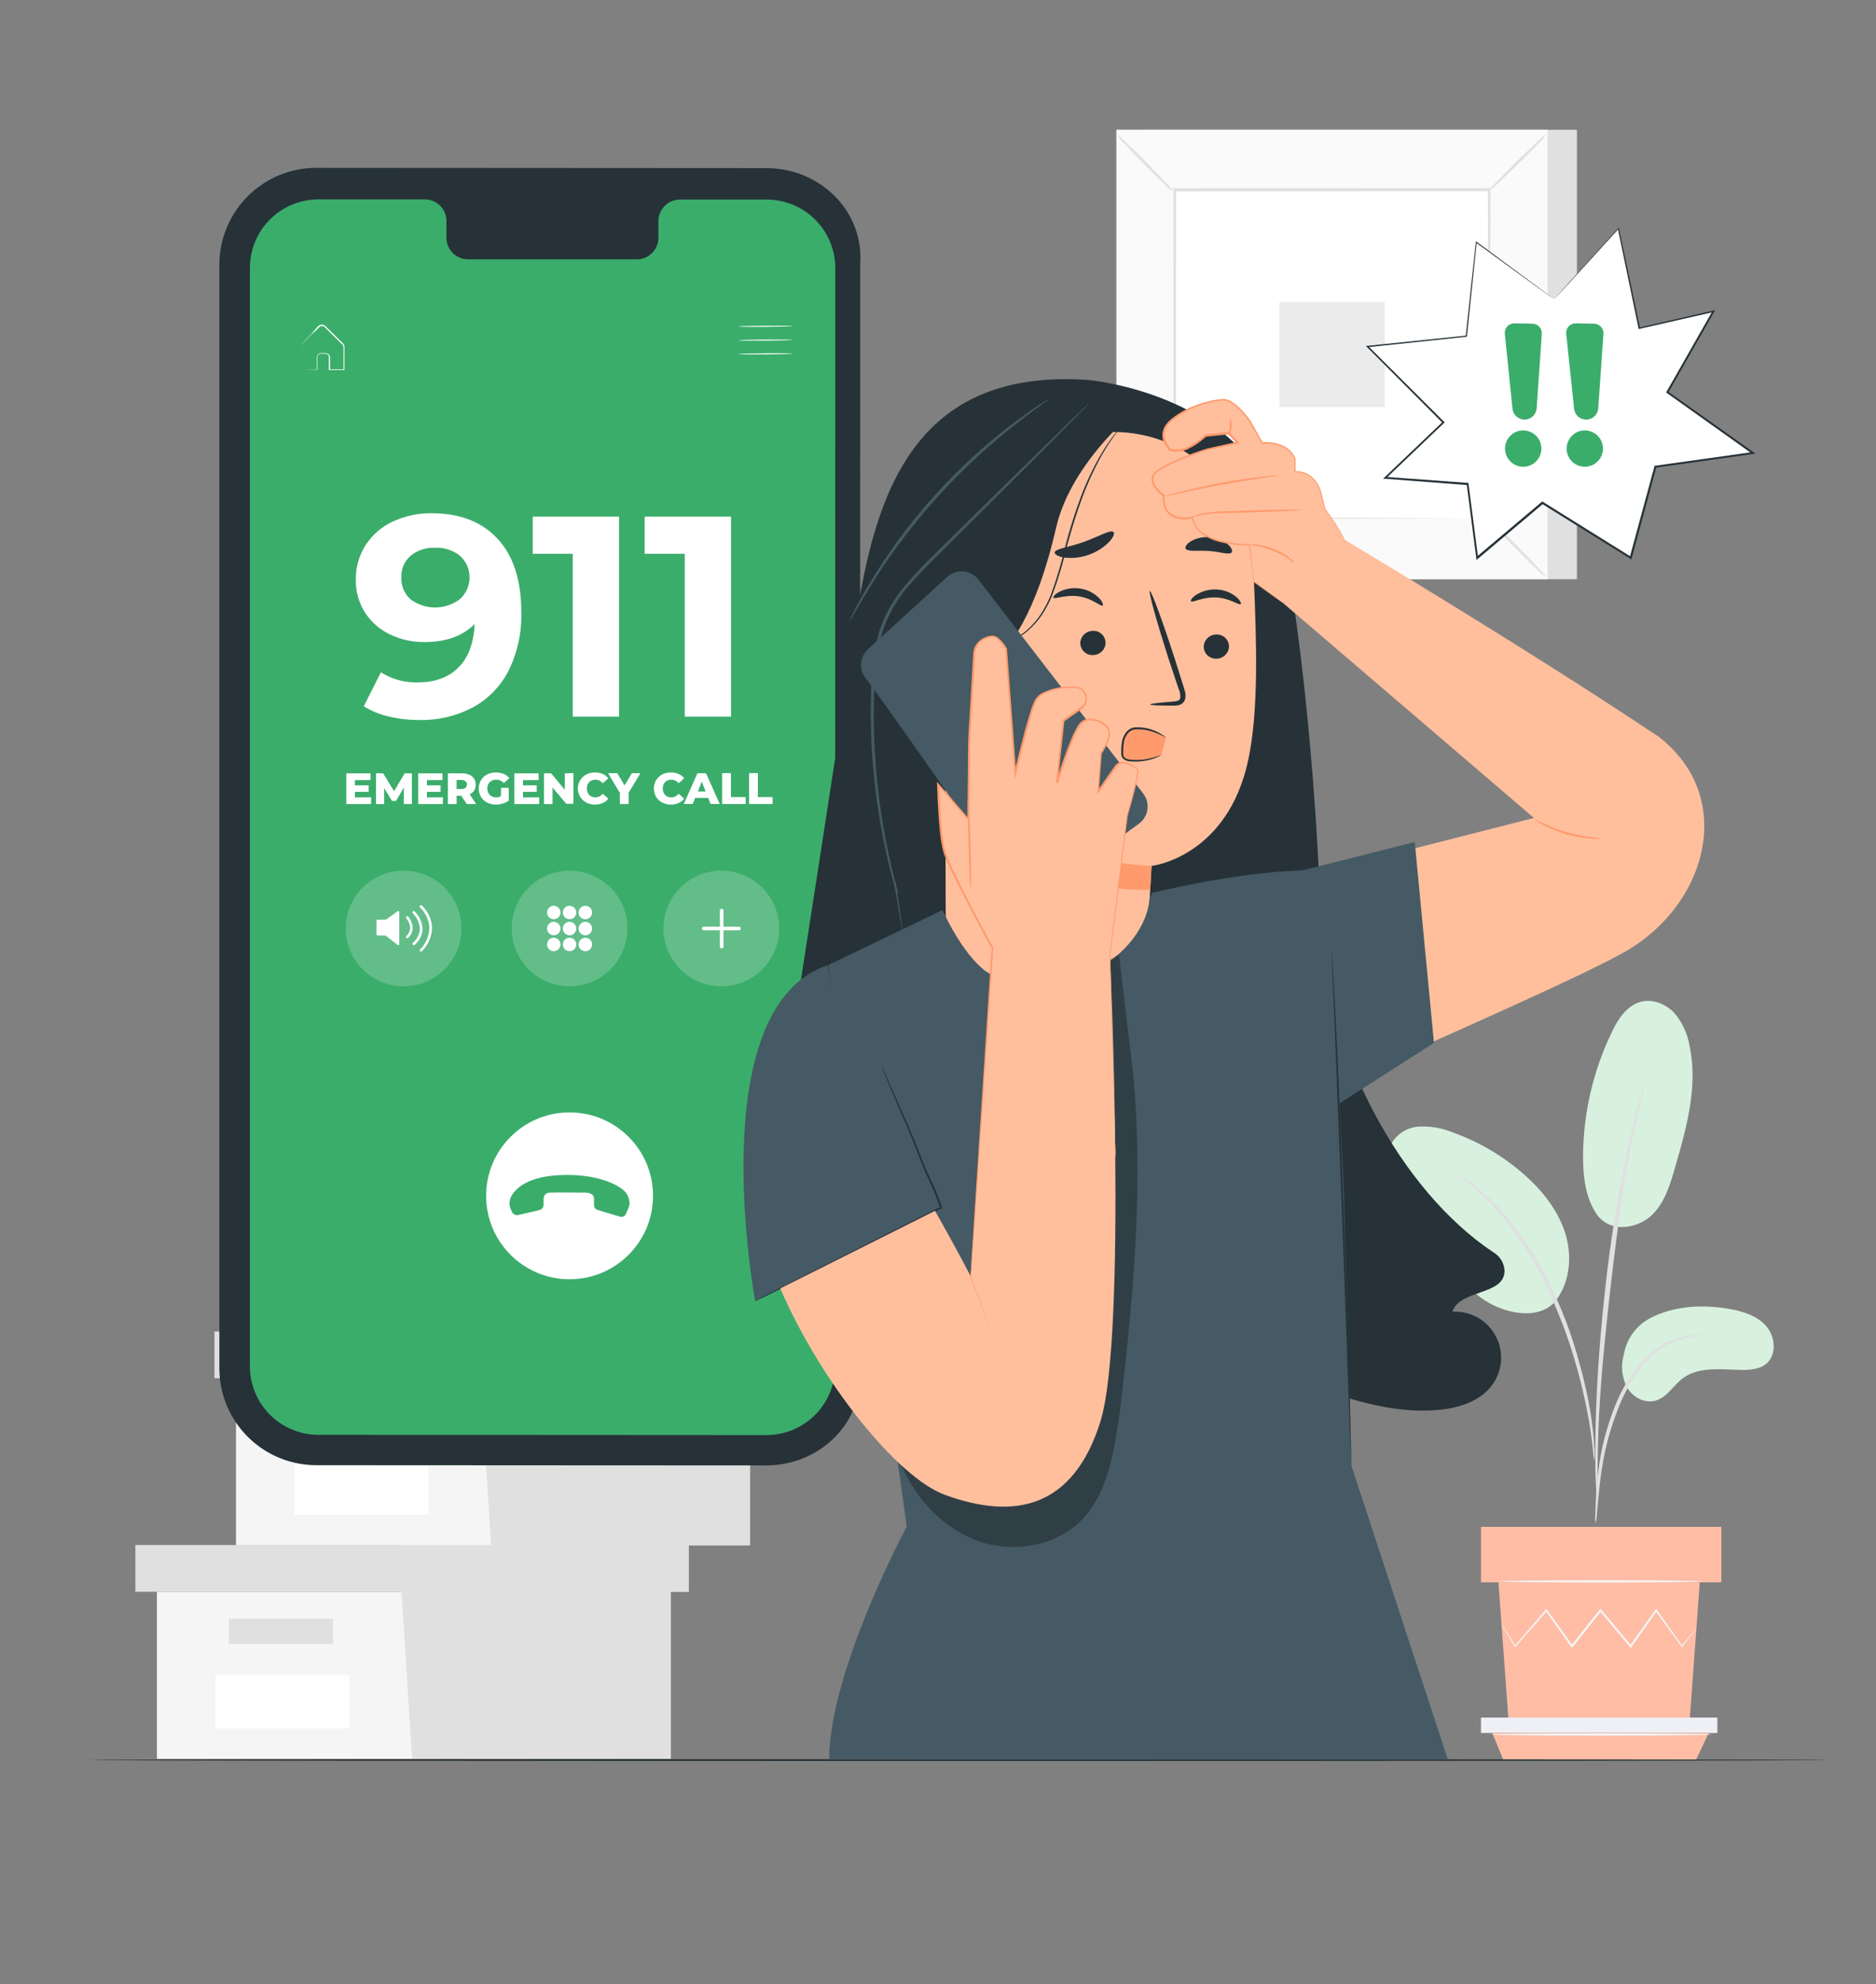 <svg width="297" height="314" viewBox="0 0 297 314" fill="none" xmlns="http://www.w3.org/2000/svg">
<rect x="0" y="0" width="297" height="314" fill="#808080" stroke="none"/>
<path d="M249.651 20.543H181.384V91.661H249.651V20.543Z" fill="#E0E0E0"/>
<path d="M245.028 20.543H176.761V91.661H245.028V20.543Z" fill="#FAFAFA"/>
<path d="M245.046 91.68H176.736V20.52H245.046V91.68ZM176.773 91.637H245.003V20.562H176.773V91.637Z" fill="#E0E0E0"/>
<path d="M235.849 30.105H185.934V82.101H235.849V30.105Z" fill="white"/>
<path d="M185.933 82.447C185.586 82.971 185.178 83.451 184.718 83.88C183.923 84.718 182.805 85.853 181.547 87.091C180.29 88.33 179.118 89.428 178.285 90.212C177.855 90.672 177.372 91.079 176.846 91.426C177.191 90.903 177.599 90.424 178.061 89.999C178.856 89.155 179.98 88.02 181.238 86.776C182.495 85.531 183.668 84.432 184.506 83.655C184.931 83.197 185.411 82.791 185.933 82.447Z" fill="#E0E0E0"/>
<path d="M235.849 82.324C236.374 82.67 236.855 83.078 237.282 83.538C238.121 84.334 239.263 85.451 240.496 86.707C241.729 87.964 242.834 89.135 243.618 89.967C244.078 90.397 244.486 90.88 244.833 91.406C244.309 91.061 243.83 90.653 243.406 90.192C242.567 89.397 241.425 88.273 240.18 87.017C238.935 85.76 237.835 84.589 237.057 83.751C236.599 83.326 236.193 82.847 235.849 82.324Z" fill="#E0E0E0"/>
<path d="M235.697 30.244C236.046 29.722 236.454 29.241 236.912 28.811C237.708 27.968 238.832 26.832 240.083 25.594C241.335 24.356 242.513 23.257 243.345 22.48C243.777 22.019 244.262 21.611 244.791 21.266C244.442 21.784 244.034 22.261 243.576 22.686C242.78 23.53 241.657 24.671 240.399 25.91C239.142 27.148 237.969 28.253 237.131 29.036C236.704 29.495 236.222 29.901 235.697 30.244Z" fill="#E0E0E0"/>
<path d="M185.8 30.373C185.277 30.024 184.796 29.617 184.366 29.159C183.528 28.364 182.386 27.241 181.153 25.99C179.92 24.739 178.808 23.562 178.03 22.73C177.569 22.299 177.161 21.814 176.815 21.285C177.336 21.634 177.815 22.042 178.243 22.499C179.081 23.294 180.223 24.418 181.463 25.674C182.702 26.931 183.807 28.102 184.591 28.94C185.05 29.367 185.456 29.848 185.8 30.373Z" fill="#E0E0E0"/>
<path d="M235.697 82.101C235.697 82.101 235.697 82.01 235.697 81.846C235.697 81.682 235.697 81.433 235.697 81.123C235.697 80.468 235.697 79.533 235.697 78.312C235.697 75.884 235.666 72.242 235.648 67.719C235.648 58.613 235.587 45.64 235.551 30.081L235.739 30.269L185.97 30.3L186.194 30.081C186.194 49.161 186.194 67.021 186.164 82.076L185.97 81.888L222.011 81.985L232.137 82.034H234.816H235.508H235.745H235.527H234.858H232.216L222.132 82.082L185.97 82.18H185.781V81.991C185.781 66.936 185.781 49.076 185.781 29.996V29.771H186.006H235.776H235.97V30.117C235.928 45.701 235.897 58.716 235.873 67.853C235.873 72.382 235.836 75.951 235.824 78.404C235.824 79.618 235.824 80.534 235.824 81.178C235.824 81.475 235.824 81.706 235.824 81.882C235.792 81.96 235.749 82.034 235.697 82.101Z" fill="#E0E0E0"/>
<path d="M219.222 47.777H202.565V64.423H219.222V47.777Z" fill="#EBEBEB"/>
<path d="M261.277 208.594C264.995 206.676 269.381 206.427 273.512 207.107C275.729 207.471 278.043 208.139 279.556 209.802C281.068 211.466 281.348 214.404 279.617 215.836C278.584 216.686 277.144 216.814 275.808 216.802C272.57 216.759 268.98 216.195 266.398 218.137C264.922 219.248 263.968 221.094 262.182 221.64C260.396 222.186 258.538 221.154 257.596 219.6C256.753 217.982 256.568 216.101 257.08 214.349C257.288 213.132 257.776 211.979 258.504 210.98C259.232 209.982 260.181 209.166 261.277 208.594Z" fill="#D7F1DE"/>
<path d="M252.748 192.125C255.026 195.373 259.43 194.299 261.496 192.32C263.561 190.341 264.418 187.463 265.201 184.719C267.024 178.46 268.846 171.892 267.485 165.518C267.167 163.588 266.327 161.783 265.055 160.297C263.713 158.882 261.654 158.039 259.771 158.536C257.541 159.144 256.126 161.311 255.154 163.393C252.201 169.523 250.653 176.234 250.622 183.038C250.622 186.2 250.987 189.521 252.772 192.144" fill="#D7F1DE"/>
<path d="M246.024 206.197C248.496 203.265 248.964 198.991 247.846 195.318C246.729 191.645 244.262 188.525 241.401 185.975C238.032 182.981 234.112 180.669 229.859 179.17C228.212 178.504 226.44 178.204 224.666 178.29C223.78 178.343 222.921 178.611 222.162 179.07C221.403 179.529 220.768 180.165 220.31 180.925C219.095 183.238 220.261 186.048 221.525 188.337C223.75 192.372 226.285 196.228 229.106 199.871C231.384 202.797 233.966 205.687 237.447 207.01C240.927 208.334 244.505 208.176 246.346 205.796" fill="#D7F1DE"/>
<path d="M252.597 241.122C252.716 240.638 252.785 240.144 252.803 239.647C252.906 238.572 253.034 237.218 253.192 235.622C253.394 233.637 253.696 231.663 254.097 229.709C254.63 227.333 255.349 225.003 256.247 222.74C257.13 220.477 258.331 218.351 259.813 216.426C261.017 214.861 262.555 213.584 264.315 212.687C265.509 212.094 266.791 211.696 268.111 211.509C268.608 211.49 269.101 211.417 269.581 211.29C269.083 211.239 268.58 211.239 268.081 211.29C266.712 211.392 265.372 211.74 264.126 212.316C262.274 213.194 260.649 214.486 259.376 216.092C257.834 218.043 256.589 220.212 255.683 222.527C254.768 224.825 254.055 227.197 253.55 229.618C253.169 231.594 252.905 233.59 252.761 235.597C252.633 237.309 252.584 238.693 252.566 239.653C252.522 240.142 252.532 240.635 252.597 241.122Z" fill="#E0E0E0"/>
<path d="M252.87 238.026C252.914 237.8 252.929 237.57 252.913 237.34C252.913 236.824 252.913 236.174 252.913 235.379C252.913 233.679 252.913 231.221 252.998 228.185C253.149 222.115 253.672 215.571 254.686 206.331C255.64 197.668 256.928 187.579 258.283 181.022C258.574 179.535 258.89 178.187 259.139 177.016C259.388 175.844 259.631 174.824 259.844 173.98L260.305 172.08C260.374 171.86 260.413 171.631 260.421 171.4C260.321 171.606 260.241 171.822 260.184 172.044C260.038 172.538 259.85 173.163 259.619 173.92C259.364 174.733 259.109 175.741 258.811 176.919C258.513 178.096 258.204 179.426 257.863 180.913C256.183 188.669 254.919 196.509 254.079 204.401C253.064 213.634 252.609 222.042 252.572 228.137C252.536 231.172 252.572 233.643 252.676 235.343C252.724 236.138 252.767 236.788 252.797 237.304C252.793 237.546 252.817 237.789 252.87 238.026Z" fill="#E0E0E0"/>
<path d="M252.426 231.214C252.481 230.533 252.481 229.849 252.426 229.168C252.348 227.851 252.171 225.951 251.819 223.626C251.364 220.902 250.755 218.207 249.997 215.552C249.121 212.285 247.996 209.091 246.631 205.997C243.831 199.319 240.022 193.916 236.711 190.553C235.979 189.784 235.2 189.06 234.379 188.386C234.02 188.082 233.698 187.779 233.376 187.542L232.471 186.935C231.927 186.526 231.352 186.158 230.752 185.836C230.649 185.969 233.182 187.463 236.395 190.869C240.456 195.408 243.712 200.606 246.024 206.239C247.365 209.316 248.501 212.477 249.426 215.704C250.312 218.672 250.896 221.398 251.345 223.699C251.795 225.999 252.007 227.887 252.159 229.162C252.195 229.852 252.284 230.538 252.426 231.214Z" fill="#E0E0E0"/>
<path d="M237.228 250.416L238.849 272.683H267.473L269.101 250.416H237.228Z" fill="#FFBDA6"/>
<path d="M272.516 241.637H234.464V250.415H272.516V241.637Z" fill="#FFBDA6"/>
<path d="M234.464 271.826V274.261H236.25H271.89V271.826H234.464Z" fill="#EFF0F5"/>
<path d="M238.006 278.542L236.25 274.262H270.523L268.482 278.542H238.006Z" fill="#FFBDA6"/>
<path d="M268.567 257.694C268.567 257.694 268.531 257.767 268.439 257.895L268.008 258.465L266.344 260.596L266.265 260.693L266.198 260.59L262.098 254.932H262.334L258.301 260.639L258.173 260.803L258.034 260.633L253.253 254.95H253.526L253.265 255.278L249.013 260.639L248.867 260.815L248.739 260.633L244.7 254.926H244.937L239.949 260.602L239.858 260.699L239.791 260.59L238.236 257.974C238.072 257.694 237.945 257.464 237.835 257.282C237.786 257.203 237.745 257.12 237.714 257.033C237.714 257.033 237.781 257.105 237.884 257.251L238.327 257.925L239.955 260.487H239.804C241.073 258.993 242.738 257.051 244.694 254.762L244.815 254.617L244.924 254.768L249.001 260.45H248.721L252.973 255.084C253.065 254.969 253.156 254.859 253.235 254.75L253.374 254.58L253.514 254.75L258.283 260.45H258.015C259.485 258.399 260.858 256.492 262.085 254.774L262.207 254.604L262.322 254.774C263.938 257.075 265.305 259.024 266.332 260.499H266.186L267.923 258.423L268.385 257.883C268.5 257.767 268.561 257.688 268.567 257.694Z" fill="#F5F5F5"/>
<path d="M269.503 250.27C269.503 250.367 262.328 250.446 253.484 250.446C244.639 250.446 237.465 250.367 237.465 250.27C237.465 250.173 244.633 250.088 253.484 250.088C262.335 250.088 269.503 250.167 269.503 250.27Z" fill="#F5F5F5"/>
<path d="M270.93 274.498C270.93 274.602 263.13 274.68 253.52 274.68C243.91 274.68 236.11 274.602 236.11 274.498C236.11 274.395 243.904 274.322 253.52 274.322C263.137 274.322 270.93 274.401 270.93 274.498Z" fill="#F5F5F5"/>
<path d="M24.846 251.908V278.346H63.535H106.21V251.908H24.846Z" fill="#F5F5F5"/>
<path d="M21.432 244.521V251.909H109.053V244.521H63.535H21.432Z" fill="#E0E0E0"/>
<path d="M65.242 278.347H106.21V251.909H109.053V244.521H63.535V251.23L65.242 278.347Z" fill="#E0E0E0"/>
<path d="M52.722 256.176H36.224V260.158H52.722V256.176Z" fill="#E0E0E0"/>
<path d="M55.292 265.131H34.103V273.533H55.292V265.131Z" fill="white"/>
<path d="M37.365 218.113V244.551H76.049H118.723V218.113H37.365Z" fill="#F5F5F5"/>
<path d="M33.951 210.719V218.113H121.572V210.719H76.049H33.951Z" fill="#E0E0E0"/>
<path d="M77.756 244.551H118.723V218.113H121.572V210.719H76.049V217.427L77.756 244.551Z" fill="#E0E0E0"/>
<path d="M65.242 222.375H48.743V226.357H65.242V222.375Z" fill="#E0E0E0"/>
<path d="M67.806 231.336H46.617V239.738H67.806V231.336Z" fill="white"/>
<path d="M289.682 278.542C289.682 278.633 227.976 278.7 151.873 278.7C75.769 278.7 14.051 278.633 14.051 278.542C14.051 278.451 75.745 278.408 151.867 278.408C227.988 278.408 289.682 278.457 289.682 278.542Z" fill="#263238"/>
<path d="M121.28 231.918L50.207 231.881C46.136 231.915 42.219 230.332 39.317 227.481C36.414 224.629 34.764 220.742 34.728 216.674V41.736C34.772 37.67 36.428 33.788 39.334 30.943C42.24 28.097 46.157 26.52 50.225 26.559L121.299 26.602C129.852 26.602 136.777 33.413 136.188 41.779L136.151 216.717C136.771 225.119 129.833 231.924 121.28 231.918Z" fill="#263238"/>
<path d="M121.365 31.585H107.581C106.674 31.606 105.811 31.986 105.184 32.641C104.556 33.297 104.215 34.175 104.234 35.082V37.577C104.246 38.479 103.901 39.349 103.274 39.998C102.647 40.647 101.789 41.022 100.887 41.043H74.019C73.57 41.033 73.127 40.934 72.716 40.753C72.305 40.572 71.934 40.311 71.624 39.987C71.313 39.662 71.07 39.279 70.908 38.861C70.746 38.442 70.667 37.995 70.678 37.546V35.051C70.697 34.144 70.356 33.267 69.728 32.611C69.101 31.955 68.238 31.575 67.331 31.555H50.419C47.542 31.553 44.783 32.693 42.748 34.724C40.712 36.755 39.567 39.51 39.563 42.385V216.23C39.563 217.653 39.842 219.063 40.387 220.378C40.931 221.693 41.729 222.888 42.735 223.895C43.741 224.901 44.936 225.7 46.252 226.245C47.567 226.791 48.977 227.072 50.401 227.073L121.353 227.115C124.229 227.115 126.988 225.974 129.022 223.942C131.057 221.91 132.2 219.154 132.202 216.279L132.238 42.427C132.238 41.001 131.957 39.59 131.41 38.273C130.864 36.956 130.062 35.759 129.052 34.752C128.042 33.745 126.843 32.947 125.524 32.403C124.205 31.86 122.792 31.582 121.365 31.585Z" fill="#3BAD6B"/>
<path d="M125.423 51.602C125.423 51.65 123.51 51.705 121.171 51.723C118.832 51.741 116.919 51.723 116.919 51.669C116.919 51.614 118.832 51.565 121.171 51.547C123.51 51.529 125.423 51.553 125.423 51.602Z" fill="white"/>
<path d="M125.441 53.793C125.441 53.841 123.528 53.896 121.189 53.914C118.85 53.932 116.937 53.914 116.937 53.86C116.937 53.805 118.85 53.756 121.189 53.738C123.528 53.72 125.441 53.732 125.441 53.793Z" fill="white"/>
<path d="M125.46 55.972C125.46 56.02 123.546 56.075 121.207 56.093C118.869 56.111 116.955 56.093 116.955 56.038C116.955 55.984 118.869 55.935 121.207 55.917C123.546 55.899 125.46 55.917 125.46 55.972Z" fill="white"/>
<path d="M47.723 58.534H47.905H48.397L50.219 58.485L50.171 58.54C50.171 58.133 50.171 57.69 50.171 57.217C50.171 56.974 50.171 56.737 50.171 56.458C50.199 56.312 50.273 56.178 50.383 56.077C50.492 55.975 50.63 55.911 50.778 55.893C51.07 55.893 51.331 55.893 51.647 55.893C51.815 55.919 51.969 56.004 52.081 56.133C52.192 56.263 52.254 56.427 52.254 56.597C52.254 57.217 52.254 57.86 52.254 58.528L52.169 58.443H54.472L54.387 58.534C54.387 57.605 54.387 56.652 54.387 55.669C54.387 55.426 54.387 55.183 54.387 54.94C54.374 54.831 54.339 54.725 54.282 54.631C54.226 54.537 54.149 54.456 54.059 54.394L53.056 53.404L52.084 52.445L51.61 51.984C51.489 51.822 51.325 51.698 51.137 51.626C51.047 51.601 50.952 51.597 50.86 51.615C50.769 51.633 50.682 51.672 50.608 51.729C50.468 51.844 50.323 52.014 50.183 52.148L49.326 52.925C48.804 53.465 48.263 53.957 47.868 54.424C47.754 54.694 47.714 54.99 47.753 55.28V56.093C47.753 56.591 47.753 57.028 47.753 57.399C47.753 57.769 47.753 58.006 47.753 58.236C47.761 58.336 47.761 58.435 47.753 58.534C47.753 58.534 47.753 58.443 47.753 58.261C47.753 58.079 47.753 57.763 47.753 57.435C47.753 57.107 47.753 56.622 47.753 56.118C47.753 55.863 47.753 55.584 47.753 55.292C47.753 55.147 47.753 54.995 47.753 54.843C47.753 54.675 47.797 54.509 47.881 54.363C48.306 53.841 48.816 53.38 49.339 52.822L50.037 51.972C50.177 51.818 50.325 51.672 50.481 51.535C50.574 51.463 50.683 51.413 50.799 51.39C50.915 51.367 51.035 51.371 51.149 51.401C51.366 51.479 51.557 51.615 51.702 51.795L52.175 52.257L53.147 53.21L54.156 54.2C54.25 54.284 54.335 54.378 54.411 54.479C54.49 54.593 54.532 54.728 54.532 54.867C54.532 55.11 54.532 55.353 54.532 55.602C54.532 56.579 54.532 57.538 54.532 58.467V58.552H54.441H52.145H52.06V58.467C52.06 57.799 52.06 57.156 52.06 56.543C52.064 56.408 52.019 56.277 51.933 56.174C51.846 56.071 51.725 56.004 51.592 55.984C51.331 55.984 51.015 55.984 50.76 55.984C50.64 55.997 50.527 56.047 50.438 56.128C50.349 56.209 50.287 56.316 50.262 56.434C50.262 56.664 50.262 56.931 50.262 57.168V58.54H50.207H48.385H47.899L47.723 58.534Z" fill="white"/>
<path d="M90.172 202.456C97.469 202.456 103.385 196.545 103.385 189.253C103.385 181.96 97.469 176.049 90.172 176.049C82.875 176.049 76.96 181.96 76.96 189.253C76.96 196.545 82.875 202.456 90.172 202.456Z" fill="white"/>
<path d="M82.069 192.289L85.367 191.512C85.565 191.467 85.741 191.355 85.867 191.196C85.993 191.037 86.061 190.84 86.059 190.638V189.958C86.059 189.958 85.92 188.804 87.013 188.744C87.791 188.689 92.754 188.744 92.754 188.744C92.754 188.744 94.06 188.744 94.042 189.745V190.735C94.042 190.901 94.095 191.062 94.194 191.195C94.292 191.328 94.43 191.426 94.588 191.476L98.166 192.556C98.35 192.611 98.547 192.597 98.719 192.515C98.892 192.433 99.029 192.29 99.102 192.113L99.557 191.008C99.644 190.807 99.684 190.589 99.673 190.371C99.638 189.772 99.427 189.198 99.065 188.72C98.355 187.809 95.007 185.684 88.629 185.97C82.554 186.261 81.23 188.823 80.884 189.436C80.653 189.975 80.612 190.577 80.769 191.142L81.036 191.749C81.116 191.947 81.263 192.11 81.453 192.209C81.642 192.308 81.86 192.336 82.069 192.289Z" fill="#3BAD6B"/>
<g opacity="0.2">
<path d="M90.172 156.09C95.228 156.09 99.327 151.994 99.327 146.941C99.327 141.889 95.228 137.793 90.172 137.793C85.116 137.793 81.018 141.889 81.018 146.941C81.018 151.994 85.116 156.09 90.172 156.09Z" fill="white"/>
</g>
<path d="M87.669 148.015C88.257 148.015 88.733 147.54 88.733 146.953C88.733 146.366 88.257 145.891 87.669 145.891C87.082 145.891 86.606 146.366 86.606 146.953C86.606 147.54 87.082 148.015 87.669 148.015Z" fill="white"/>
<path d="M91.234 146.953C91.234 147.163 91.172 147.369 91.055 147.543C90.939 147.718 90.772 147.854 90.578 147.934C90.384 148.015 90.17 148.036 89.964 147.995C89.758 147.954 89.568 147.853 89.42 147.704C89.271 147.556 89.17 147.366 89.129 147.16C89.088 146.954 89.109 146.741 89.189 146.546C89.27 146.352 89.406 146.186 89.581 146.07C89.756 145.953 89.961 145.891 90.171 145.891C90.453 145.891 90.724 146.003 90.923 146.202C91.123 146.401 91.234 146.671 91.234 146.953Z" fill="white"/>
<path d="M93.738 146.953C93.739 147.165 93.677 147.372 93.56 147.549C93.443 147.725 93.276 147.863 93.081 147.945C92.885 148.027 92.67 148.048 92.462 148.007C92.254 147.966 92.063 147.864 91.913 147.715C91.763 147.565 91.661 147.374 91.62 147.166C91.579 146.958 91.6 146.743 91.682 146.547C91.764 146.352 91.902 146.185 92.079 146.068C92.255 145.951 92.463 145.889 92.675 145.891C92.957 145.891 93.227 146.003 93.427 146.202C93.626 146.401 93.738 146.671 93.738 146.953Z" fill="white"/>
<path d="M88.733 144.416C88.731 144.626 88.668 144.831 88.55 145.005C88.433 145.179 88.266 145.314 88.072 145.393C87.878 145.473 87.664 145.493 87.458 145.451C87.253 145.41 87.064 145.308 86.916 145.159C86.768 145.01 86.667 144.821 86.626 144.615C86.586 144.409 86.607 144.196 86.688 144.002C86.769 143.808 86.905 143.643 87.079 143.526C87.254 143.41 87.46 143.348 87.669 143.348C87.81 143.348 87.948 143.375 88.078 143.429C88.207 143.483 88.325 143.562 88.423 143.661C88.522 143.76 88.6 143.878 88.653 144.008C88.706 144.137 88.733 144.276 88.733 144.416Z" fill="white"/>
<path d="M91.236 144.416C91.234 144.626 91.171 144.831 91.053 145.005C90.936 145.179 90.769 145.314 90.575 145.393C90.381 145.473 90.167 145.493 89.961 145.451C89.755 145.41 89.567 145.308 89.419 145.159C89.27 145.01 89.17 144.821 89.129 144.615C89.089 144.409 89.11 144.196 89.191 144.002C89.272 143.808 89.408 143.643 89.582 143.526C89.757 143.41 89.962 143.348 90.172 143.348C90.312 143.348 90.451 143.375 90.581 143.429C90.71 143.483 90.828 143.562 90.926 143.661C91.025 143.76 91.103 143.878 91.156 144.008C91.209 144.137 91.236 144.276 91.236 144.416Z" fill="white"/>
<path d="M93.738 144.416C93.738 144.628 93.675 144.834 93.557 145.01C93.439 145.186 93.272 145.323 93.076 145.404C92.881 145.484 92.665 145.505 92.458 145.464C92.25 145.422 92.06 145.319 91.911 145.169C91.761 145.019 91.66 144.828 91.619 144.621C91.579 144.413 91.601 144.198 91.683 144.003C91.765 143.808 91.903 143.641 92.079 143.525C92.256 143.408 92.463 143.346 92.675 143.348C92.815 143.348 92.954 143.375 93.083 143.429C93.212 143.483 93.33 143.562 93.429 143.661C93.528 143.76 93.606 143.878 93.659 144.008C93.712 144.137 93.739 144.276 93.738 144.416Z" fill="white"/>
<path d="M88.733 149.467C88.733 149.677 88.67 149.882 88.553 150.057C88.437 150.232 88.271 150.368 88.076 150.448C87.882 150.529 87.668 150.55 87.462 150.509C87.256 150.468 87.067 150.366 86.918 150.218C86.769 150.069 86.668 149.88 86.627 149.674C86.586 149.468 86.607 149.254 86.687 149.06C86.768 148.866 86.904 148.7 87.079 148.583C87.254 148.467 87.459 148.404 87.669 148.404C87.951 148.404 88.222 148.516 88.421 148.715C88.621 148.915 88.733 149.185 88.733 149.467Z" fill="white"/>
<path d="M91.234 149.467C91.234 149.677 91.172 149.882 91.055 150.057C90.939 150.232 90.772 150.368 90.578 150.448C90.384 150.529 90.17 150.55 89.964 150.509C89.758 150.468 89.568 150.366 89.42 150.218C89.271 150.069 89.17 149.88 89.129 149.674C89.088 149.468 89.109 149.254 89.189 149.06C89.27 148.866 89.406 148.7 89.581 148.583C89.756 148.467 89.961 148.404 90.171 148.404C90.453 148.404 90.724 148.516 90.923 148.715C91.123 148.915 91.234 149.185 91.234 149.467Z" fill="white"/>
<path d="M93.738 149.467C93.739 149.679 93.677 149.886 93.56 150.063C93.443 150.239 93.276 150.377 93.081 150.459C92.885 150.54 92.67 150.562 92.462 150.521C92.254 150.48 92.063 150.378 91.913 150.228C91.763 150.078 91.661 149.888 91.62 149.68C91.579 149.472 91.6 149.257 91.682 149.061C91.764 148.866 91.902 148.699 92.079 148.582C92.255 148.465 92.463 148.403 92.675 148.404C92.957 148.404 93.227 148.516 93.427 148.715C93.626 148.915 93.738 149.185 93.738 149.467Z" fill="white"/>
<g opacity="0.2">
<path d="M63.893 156.09C68.949 156.09 73.047 151.994 73.047 146.941C73.047 141.889 68.949 137.793 63.893 137.793C58.837 137.793 54.738 141.889 54.738 146.941C54.738 151.994 58.837 156.09 63.893 156.09Z" fill="white"/>
</g>
<path d="M59.598 145.745V147.888C59.598 147.932 59.616 147.974 59.647 148.004C59.677 148.035 59.719 148.052 59.763 148.052H60.977C61.015 148.052 61.051 148.065 61.081 148.089L62.946 149.546C62.97 149.566 63 149.578 63.031 149.581C63.062 149.585 63.094 149.579 63.122 149.565C63.151 149.551 63.174 149.529 63.19 149.502C63.206 149.475 63.214 149.444 63.213 149.412V144.355C63.214 144.324 63.207 144.294 63.192 144.267C63.176 144.24 63.154 144.218 63.126 144.203C63.099 144.188 63.068 144.182 63.037 144.184C63.006 144.186 62.977 144.197 62.952 144.216L61.129 145.515C61.1 145.533 61.066 145.543 61.032 145.545H59.763C59.738 145.546 59.714 145.551 59.691 145.562C59.669 145.573 59.65 145.588 59.634 145.607C59.619 145.626 59.607 145.649 59.601 145.672C59.595 145.696 59.594 145.721 59.598 145.745Z" fill="white"/>
<path d="M66.663 150.595C66.611 150.596 66.561 150.576 66.523 150.541C66.484 150.502 66.463 150.45 66.463 150.395C66.463 150.34 66.484 150.288 66.523 150.249C66.993 149.781 67.363 149.223 67.612 148.609C67.862 147.995 67.985 147.336 67.975 146.674C67.868 145.521 67.353 144.445 66.523 143.638C66.498 143.621 66.477 143.599 66.461 143.574C66.445 143.548 66.435 143.519 66.431 143.489C66.428 143.459 66.43 143.429 66.439 143.4C66.448 143.371 66.463 143.344 66.483 143.322C66.503 143.299 66.528 143.281 66.555 143.269C66.583 143.256 66.613 143.25 66.643 143.25C66.673 143.25 66.703 143.257 66.731 143.269C66.758 143.282 66.782 143.3 66.802 143.323C67.721 144.198 68.287 145.379 68.394 146.643C68.405 147.361 68.271 148.074 68.001 148.74C67.731 149.405 67.329 150.009 66.821 150.516C66.781 150.563 66.724 150.591 66.663 150.595Z" fill="white"/>
<path d="M65.508 149.576C65.48 149.576 65.452 149.57 65.426 149.558C65.4 149.547 65.376 149.53 65.357 149.509C65.318 149.469 65.296 149.416 65.296 149.36C65.296 149.305 65.318 149.251 65.357 149.212C65.692 148.939 65.965 148.598 66.157 148.212C66.35 147.826 66.458 147.403 66.474 146.971C66.41 146.053 66.013 145.19 65.357 144.543C65.318 144.503 65.296 144.45 65.296 144.394C65.296 144.339 65.318 144.285 65.357 144.246C65.395 144.207 65.448 144.186 65.502 144.186C65.557 144.186 65.609 144.207 65.648 144.246C66.394 144.97 66.84 145.947 66.9 146.984C66.884 147.473 66.764 147.953 66.548 148.393C66.332 148.832 66.026 149.221 65.648 149.533C65.629 149.55 65.607 149.562 65.583 149.569C65.559 149.576 65.534 149.579 65.508 149.576Z" fill="white"/>
<path d="M64.483 148.495C64.428 148.493 64.376 148.471 64.337 148.434C64.317 148.415 64.301 148.392 64.29 148.366C64.279 148.341 64.273 148.313 64.273 148.285C64.273 148.258 64.279 148.23 64.29 148.205C64.301 148.179 64.317 148.156 64.337 148.137C65.625 146.862 64.379 145.417 64.337 145.356C64.299 145.316 64.278 145.263 64.278 145.208C64.278 145.152 64.299 145.099 64.337 145.059C64.376 145.02 64.43 144.998 64.486 144.998C64.541 144.998 64.595 145.02 64.634 145.059C64.634 145.059 66.196 146.88 64.634 148.416C64.616 148.439 64.593 148.458 64.567 148.471C64.541 148.485 64.512 148.493 64.483 148.495Z" fill="white"/>
<g opacity="0.2">
<path d="M114.197 156.09C119.253 156.09 123.352 151.994 123.352 146.941C123.352 141.889 119.253 137.793 114.197 137.793C109.142 137.793 105.043 141.889 105.043 146.941C105.043 151.994 109.142 156.09 114.197 156.09Z" fill="white"/>
</g>
<path d="M114.258 150.103C114.183 150.103 114.112 150.073 114.058 150.021C114.005 149.969 113.974 149.898 113.973 149.823V144.056C113.983 143.989 114.017 143.927 114.069 143.882C114.12 143.837 114.187 143.812 114.255 143.812C114.324 143.812 114.39 143.837 114.442 143.882C114.494 143.927 114.528 143.989 114.538 144.056V149.823C114.536 149.897 114.506 149.967 114.454 150.019C114.402 150.071 114.332 150.101 114.258 150.103Z" fill="white"/>
<path d="M116.997 147.221H111.403C111.328 147.221 111.256 147.191 111.203 147.139C111.15 147.087 111.119 147.016 111.117 146.941C111.117 146.904 111.125 146.867 111.139 146.833C111.153 146.799 111.175 146.768 111.201 146.742C111.228 146.716 111.259 146.695 111.294 146.682C111.329 146.668 111.365 146.661 111.403 146.662H116.997C117.034 146.661 117.071 146.668 117.105 146.682C117.14 146.695 117.171 146.716 117.197 146.742C117.223 146.768 117.244 146.799 117.257 146.834C117.271 146.868 117.278 146.905 117.277 146.941C117.277 147.015 117.247 147.087 117.195 147.139C117.143 147.191 117.072 147.221 116.997 147.221Z" fill="white"/>
<path d="M78.776 85.269C81.279 87.964 82.53 91.843 82.53 96.906C82.62 100.1 81.93 103.267 80.519 106.134C79.262 108.607 77.281 110.64 74.84 111.962C72.235 113.33 69.325 114.015 66.384 113.953C64.747 113.961 63.115 113.772 61.524 113.388C60.132 113.073 58.802 112.529 57.587 111.779L60.303 106.401C62.069 107.521 64.136 108.074 66.226 107.985C68.911 107.985 71.037 107.194 72.604 105.612C74.171 104.029 75.016 101.747 75.137 98.764C73.242 100.662 70.609 101.611 67.24 101.611C65.33 101.638 63.44 101.223 61.718 100.397C60.111 99.629 58.749 98.431 57.782 96.937C56.802 95.392 56.299 93.593 56.336 91.764C56.295 89.794 56.848 87.857 57.922 86.204C58.984 84.592 60.481 83.315 62.241 82.519C64.144 81.64 66.219 81.198 68.315 81.226C72.786 81.222 76.273 82.57 78.776 85.269ZM72.829 94.806C73.301 94.375 73.68 93.851 73.94 93.267C74.2 92.683 74.336 92.052 74.34 91.413C74.344 90.773 74.216 90.14 73.963 89.553C73.71 88.966 73.338 88.437 72.871 88.001C71.735 87.072 70.291 86.604 68.826 86.689C67.439 86.629 66.079 87.08 65.005 87.958C64.516 88.383 64.13 88.913 63.876 89.508C63.621 90.103 63.505 90.748 63.535 91.394C63.506 92.044 63.623 92.692 63.878 93.291C64.132 93.889 64.517 94.424 65.005 94.855C66.136 95.698 67.513 96.15 68.925 96.141C70.337 96.133 71.708 95.664 72.829 94.806Z" fill="white"/>
<path d="M98.002 81.766V113.412H90.676V87.642H84.34V81.766H98.002Z" fill="white"/>
<path d="M115.734 81.766V113.412H108.408V87.642H102.054V81.766H115.734Z" fill="white"/>
<path d="M58.748 126.167V127.247H54.823V122.391H58.656V123.459H56.19V124.285H58.365V125.317H56.19V126.209L58.748 126.167Z" fill="white"/>
<path d="M63.935 127.247V124.655L62.678 126.768H62.071L60.819 124.728V127.247H59.531V122.391H60.667L62.386 125.213L64.063 122.391H65.205V127.247H63.935Z" fill="white"/>
<path d="M70.114 126.167V127.247H66.214V122.391H70.053V123.459H67.587V124.285H69.755V125.317H67.587V126.209L70.114 126.167Z" fill="white"/>
<path d="M73.017 125.937H72.288V127.248H70.903V122.391H73.139C73.535 122.382 73.928 122.457 74.293 122.61C74.598 122.734 74.86 122.945 75.046 123.217C75.228 123.503 75.321 123.837 75.314 124.176C75.32 124.501 75.234 124.821 75.064 125.099C74.893 125.367 74.645 125.578 74.354 125.706L75.386 127.248H73.904L73.017 125.937ZM73.673 123.63C73.49 123.487 73.261 123.418 73.029 123.436H72.288V124.868H73.054C73.283 124.886 73.511 124.821 73.698 124.686C73.772 124.62 73.83 124.539 73.868 124.447C73.906 124.356 73.922 124.257 73.916 124.158C73.924 124.053 73.905 123.948 73.863 123.852C73.821 123.756 73.756 123.671 73.673 123.606V123.63Z" fill="white"/>
<path d="M79.329 124.685H80.544V126.712C80.25 126.919 79.924 127.075 79.578 127.174C79.225 127.277 78.859 127.33 78.491 127.332C78.01 127.337 77.535 127.227 77.106 127.01C76.707 126.802 76.374 126.489 76.14 126.105C75.913 125.704 75.794 125.252 75.794 124.791C75.794 124.33 75.913 123.878 76.14 123.477C76.376 123.093 76.712 122.78 77.112 122.572C77.549 122.353 78.032 122.243 78.521 122.25C78.937 122.246 79.35 122.325 79.736 122.481C80.088 122.626 80.401 122.853 80.647 123.143L79.766 123.938C79.617 123.764 79.43 123.625 79.22 123.532C79.01 123.438 78.781 123.392 78.552 123.398C78.365 123.384 78.177 123.411 78.001 123.476C77.826 123.542 77.666 123.644 77.534 123.777C77.401 123.909 77.299 124.068 77.233 124.244C77.168 124.42 77.141 124.607 77.154 124.794C77.151 125.046 77.212 125.294 77.331 125.516C77.441 125.724 77.61 125.895 77.817 126.008C78.037 126.132 78.287 126.195 78.539 126.19C78.797 126.192 79.053 126.136 79.287 126.026L79.329 124.685Z" fill="white"/>
<path d="M85.355 126.167V127.247H81.431V122.391H85.27V123.459H82.797V124.285H84.972V125.317H82.797V126.209L85.355 126.167Z" fill="white"/>
<path d="M90.779 122.348V127.204H89.643L87.475 124.63V127.247H86.12V122.39H87.256L89.419 124.994V122.39L90.779 122.348Z" fill="white"/>
<path d="M92.814 127.01C92.417 126.802 92.085 126.489 91.854 126.105C91.675 125.813 91.557 125.487 91.508 125.148C91.459 124.808 91.48 124.462 91.57 124.131C91.66 123.8 91.817 123.491 92.031 123.223C92.245 122.955 92.511 122.733 92.814 122.572C93.241 122.354 93.714 122.244 94.193 122.25C94.61 122.245 95.024 122.326 95.408 122.487C95.758 122.639 96.064 122.875 96.301 123.173L95.42 123.968C95.285 123.791 95.11 123.646 94.91 123.547C94.71 123.448 94.489 123.397 94.266 123.398C94.018 123.392 93.773 123.451 93.555 123.568C93.352 123.683 93.186 123.854 93.075 124.059C92.963 124.287 92.905 124.537 92.905 124.791C92.905 125.045 92.963 125.295 93.075 125.522C93.185 125.729 93.351 125.9 93.555 126.014C93.773 126.133 94.018 126.194 94.266 126.19C94.49 126.189 94.71 126.137 94.911 126.037C95.111 125.937 95.285 125.792 95.42 125.613L96.301 126.409C96.066 126.709 95.759 126.945 95.408 127.095C95.024 127.256 94.61 127.337 94.193 127.331C93.714 127.338 93.241 127.228 92.814 127.01Z" fill="white"/>
<path d="M99.515 125.482V127.248H98.13V125.476L96.265 122.361H97.723L98.883 124.304L100.043 122.361H101.386L99.515 125.482Z" fill="white"/>
<path d="M104.83 127.01C104.431 126.803 104.096 126.49 103.864 126.105C103.638 125.704 103.519 125.252 103.519 124.791C103.519 124.33 103.638 123.878 103.864 123.477C104.098 123.093 104.432 122.781 104.83 122.572C105.257 122.354 105.73 122.243 106.209 122.25C106.626 122.244 107.04 122.324 107.424 122.487C107.774 122.639 108.08 122.875 108.317 123.173L107.436 123.968C107.302 123.79 107.127 123.646 106.927 123.547C106.726 123.448 106.506 123.397 106.282 123.398C106.035 123.393 105.79 123.452 105.571 123.568C105.369 123.683 105.202 123.854 105.092 124.059C104.98 124.287 104.921 124.537 104.921 124.791C104.921 125.045 104.98 125.295 105.092 125.522C105.201 125.729 105.367 125.9 105.571 126.014C105.79 126.132 106.034 126.192 106.282 126.19C106.506 126.19 106.727 126.138 106.927 126.038C107.128 125.938 107.302 125.792 107.436 125.614L108.317 126.409C108.082 126.709 107.775 126.945 107.424 127.095C107.04 127.258 106.626 127.338 106.209 127.332C105.73 127.339 105.257 127.228 104.83 127.01Z" fill="white"/>
<path d="M112.119 126.288H110.048L109.665 127.235H108.256L110.412 122.379H111.773L113.942 127.235H112.502L112.119 126.288ZM111.712 125.269L111.105 123.702L110.497 125.269H111.712Z" fill="white"/>
<path d="M114.331 122.348H115.716V126.142H118.049V127.247H114.331V122.348Z" fill="white"/>
<path d="M118.596 122.348H119.981V126.142H122.313V127.247H118.596V122.348Z" fill="white"/>
<path d="M246.054 47.345L233.735 38.324L232.162 53.191L216.495 54.83L228.529 66.85L219.32 75.622L232.362 76.582L233.875 88.28L244.196 79.568L258.179 88.28L262.085 73.862L277.527 71.695L263.993 62.073L271.289 49.264L259.54 51.947L256.236 36.193L246.054 47.345Z" fill="white"/>
<path d="M246.054 47.345L246.723 46.586C247.172 46.094 247.828 45.372 248.685 44.413L256.181 36.145L256.284 36.029L256.314 36.181C257.226 40.497 258.356 45.827 259.643 51.928L259.516 51.843L271.264 49.142L271.531 49.081L271.398 49.324L264.108 62.139L264.066 61.963L277.612 71.573L277.91 71.785L277.545 71.84L262.11 74.013L262.237 73.904L258.331 88.322L258.277 88.528L258.094 88.413L247.312 81.717L244.11 79.726H244.299L233.972 88.437L233.753 88.62L233.717 88.334C233.198 84.364 232.694 80.465 232.204 76.636L232.344 76.769L219.295 75.768H218.961L219.204 75.537L228.407 66.753V66.953L216.41 54.921L216.222 54.733H216.483L232.149 53.112L232.052 53.185C232.66 47.369 233.213 42.428 233.656 38.312V38.184L233.759 38.263L242.871 44.99L245.228 46.738L246.03 47.345C246.03 47.345 245.763 47.163 245.228 46.78L242.859 45.069L233.662 38.391L233.784 38.336C233.358 42.452 232.842 47.394 232.241 53.209V53.294H232.156L216.501 54.952L216.574 54.739L228.614 66.747L228.717 66.85L228.608 66.947L219.411 75.725L219.32 75.47L232.362 76.424H232.484V76.551C232.978 80.371 233.484 84.271 234.002 88.249L233.747 88.146L244.074 79.435L244.165 79.362L244.262 79.422L247.458 81.414L258.246 88.134L258.009 88.225C259.352 83.265 260.67 78.403 261.921 73.807V73.71H262.025L277.46 71.549L277.4 71.816L263.871 62.182L263.774 62.109L263.835 62.006L271.124 49.203L271.258 49.385L259.504 52.056H259.4V51.947L256.126 36.163L256.26 36.199L248.709 44.492L246.729 46.629C246.285 47.114 246.054 47.345 246.054 47.345Z" fill="#263238"/>
<path d="M244.092 52.834L243.278 64.623C243.243 65.09 243.039 65.529 242.703 65.856C242.367 66.184 241.924 66.378 241.455 66.402C240.965 66.428 240.484 66.264 240.111 65.946C239.738 65.627 239.502 65.177 239.451 64.69L238.236 52.828C238.213 52.616 238.236 52.402 238.303 52.199C238.37 51.997 238.479 51.811 238.623 51.654C238.768 51.498 238.944 51.373 239.14 51.29C239.336 51.206 239.548 51.166 239.761 51.17L242.634 51.225C242.837 51.231 243.036 51.278 243.22 51.363C243.404 51.448 243.569 51.569 243.706 51.719C243.842 51.869 243.946 52.045 244.012 52.237C244.079 52.428 244.106 52.632 244.092 52.834Z" fill="#3BAD6B"/>
<path d="M238.419 71.907C238.599 72.446 238.935 72.92 239.385 73.269C239.835 73.617 240.379 73.825 240.946 73.865C241.514 73.905 242.081 73.776 242.576 73.494C243.071 73.212 243.47 72.79 243.725 72.281C243.98 71.773 244.078 71.2 244.006 70.635C243.935 70.071 243.698 69.54 243.325 69.11C242.953 68.68 242.461 68.37 241.912 68.22C241.363 68.069 240.781 68.085 240.241 68.264C239.881 68.383 239.549 68.571 239.262 68.819C238.976 69.067 238.741 69.368 238.572 69.707C238.403 70.045 238.302 70.414 238.275 70.791C238.249 71.169 238.298 71.548 238.419 71.907Z" fill="#3BAD6B"/>
<path d="M253.848 52.834L253.028 64.623C252.996 65.091 252.792 65.531 252.456 65.859C252.12 66.187 251.675 66.38 251.206 66.402C250.715 66.429 250.233 66.266 249.86 65.948C249.486 65.629 249.25 65.178 249.201 64.69L247.956 52.828C247.933 52.616 247.956 52.402 248.023 52.199C248.09 51.997 248.199 51.811 248.343 51.654C248.487 51.498 248.663 51.373 248.86 51.29C249.056 51.206 249.267 51.166 249.48 51.17L252.36 51.225C252.565 51.227 252.768 51.271 252.955 51.354C253.143 51.437 253.312 51.558 253.451 51.708C253.591 51.859 253.698 52.036 253.766 52.23C253.834 52.423 253.862 52.629 253.848 52.834Z" fill="#3BAD6B"/>
<path d="M248.168 71.907C248.349 72.446 248.685 72.92 249.135 73.269C249.585 73.617 250.128 73.825 250.696 73.865C251.264 73.905 251.831 73.776 252.326 73.494C252.82 73.212 253.22 72.79 253.475 72.281C253.729 71.773 253.827 71.2 253.756 70.635C253.685 70.071 253.448 69.54 253.075 69.11C252.702 68.68 252.21 68.37 251.661 68.22C251.112 68.069 250.531 68.085 249.991 68.264C249.266 68.507 248.668 69.026 248.326 69.709C247.984 70.392 247.928 71.182 248.168 71.907Z" fill="#3BAD6B"/>
<path d="M238.187 201.037C238.152 200.471 237.98 199.921 237.688 199.435C237.395 198.949 236.989 198.541 236.505 198.245C221.567 188.361 210.305 166.458 209.169 147.913C209.138 146.856 209.108 145.788 209.072 144.707C208.136 116.825 204.212 84.729 200.792 77.463C193.472 62.001 172.375 60.143 172.375 60.143C143.247 58.061 138.047 80.431 135.107 100.816C133.284 113.486 126.231 158.743 126.231 158.743L131.583 160.813C137.895 179.456 152.091 194.566 170.552 201.511C175.922 203.532 180.472 204.346 182.604 202.609C191.122 211.247 201.653 217.637 213.251 221.204C217.959 222.63 222.885 223.59 227.782 223.128C230.965 222.831 234.318 221.78 236.213 219.213C237.041 218.1 237.533 216.775 237.634 215.393C237.734 214.011 237.438 212.629 236.78 211.409C236.121 210.189 235.129 209.182 233.918 208.506C232.707 207.83 231.329 207.514 229.944 207.593C231.05 204.012 238.315 205.068 238.187 201.037Z" fill="#263238"/>
<path d="M182.781 145.983C182.781 145.983 193.43 141.412 198.928 140.374C204.425 139.336 242.841 129.446 242.841 129.446L203.192 95.493L211.94 84.857C211.94 84.857 241.39 102.42 262.329 116.425C262.468 116.503 262.6 116.592 262.724 116.692C274.63 126.059 270.463 142.377 258.235 150.044C252.16 153.863 225.431 165.367 220.286 167.886C209.959 172.912 210.111 172.742 210.111 172.742L182.781 145.983Z" fill="#FFBF9D"/>
<path d="M176.251 68.363L174.429 66.627L154.735 74.555C153.358 74.625 152.059 75.212 151.098 76.198C150.136 77.184 149.582 78.496 149.547 79.873L149.717 143.992C149.717 148.344 150.561 152.108 153.192 155.574L155.956 159.217C162.261 167.54 175.237 166.854 180.254 157.687C180.555 157.166 180.788 156.609 180.947 156.03C181.073 155.556 181.17 155.076 181.238 154.591C181.846 149.437 181.846 144.963 181.846 144.963C182.198 139.299 182.314 136.974 182.314 137.028C182.314 137.083 194.378 135.638 197.64 120.17C199.262 112.473 198.952 101.885 198.496 91.468C197.853 77.062 187.848 68.363 176.251 68.363Z" fill="#FFBF9D"/>
<path d="M175.03 101.751C175.009 102.272 174.785 102.765 174.406 103.123C174.027 103.482 173.523 103.678 173.001 103.669C172.745 103.677 172.49 103.633 172.252 103.54C172.014 103.448 171.796 103.309 171.612 103.131C171.428 102.954 171.282 102.741 171.181 102.506C171.08 102.271 171.028 102.019 171.026 101.763C171.048 101.242 171.272 100.75 171.651 100.39C172.03 100.031 172.533 99.834 173.055 99.839C173.311 99.831 173.566 99.875 173.805 99.968C174.044 100.061 174.262 100.201 174.446 100.379C174.63 100.557 174.776 100.77 174.877 101.006C174.977 101.242 175.029 101.495 175.03 101.751Z" fill="#263238"/>
<path d="M194.572 102.321C194.551 102.844 194.327 103.338 193.946 103.697C193.566 104.057 193.06 104.254 192.537 104.245C192.281 104.252 192.028 104.207 191.79 104.115C191.552 104.022 191.335 103.883 191.152 103.705C190.969 103.528 190.823 103.316 190.723 103.081C190.622 102.846 190.57 102.594 190.568 102.339C190.587 101.817 190.81 101.323 191.19 100.963C191.569 100.603 192.074 100.407 192.597 100.415C192.853 100.408 193.107 100.451 193.346 100.544C193.584 100.636 193.802 100.775 193.986 100.953C194.17 101.13 194.316 101.343 194.417 101.578C194.517 101.813 194.57 102.065 194.572 102.321Z" fill="#263238"/>
<path d="M196.425 95.602C196.163 95.85 194.705 94.655 192.549 94.551C190.392 94.448 188.764 95.444 188.546 95.159C188.436 95.037 188.71 94.551 189.427 94.108C190.39 93.512 191.515 93.228 192.646 93.295C193.766 93.346 194.84 93.752 195.714 94.454C196.352 95.007 196.552 95.492 196.425 95.602Z" fill="#263238"/>
<path d="M174.568 95.827C174.282 96.045 172.952 94.704 170.82 94.382C168.687 94.06 166.962 94.886 166.774 94.588C166.677 94.455 166.993 94.024 167.758 93.635C168.778 93.14 169.925 92.97 171.044 93.15C172.155 93.316 173.183 93.833 173.978 94.625C174.556 95.226 174.707 95.73 174.568 95.827Z" fill="#263238"/>
<path d="M182.094 111.495C182.094 111.368 183.437 111.204 185.624 111.04C186.177 111.01 186.699 110.925 186.839 110.554C186.91 109.99 186.81 109.417 186.553 108.909L185.138 104.66C183.176 98.589 181.785 93.605 182.034 93.532C182.283 93.459 184.063 98.31 186.025 104.386C186.491 105.88 186.94 107.308 187.373 108.672C187.55 109.279 187.871 110.032 187.55 110.846C187.459 111.035 187.327 111.202 187.163 111.333C186.998 111.465 186.807 111.557 186.602 111.604C186.292 111.67 185.976 111.696 185.66 111.683C183.455 111.671 182.094 111.617 182.094 111.495Z" fill="#263238"/>
<path d="M182.301 137.039C174.948 136.78 167.811 134.487 161.684 130.416C161.684 130.416 166.398 141.477 182.088 140.803L182.301 137.039Z" fill="#FF9A6C"/>
<path d="M166.969 87.442C167.048 86.835 169.204 86.617 171.604 85.755C174.003 84.893 175.856 83.764 176.287 84.201C176.488 84.413 176.287 85.026 175.588 85.767C174.67 86.69 173.553 87.392 172.323 87.82C171.092 88.248 169.781 88.391 168.487 88.238C167.503 88.08 166.944 87.734 166.969 87.442Z" fill="#263238"/>
<path d="M194.997 87.424C194.59 87.891 193.132 87.308 191.353 87.193C189.573 87.078 188.036 87.357 187.708 86.829C187.568 86.574 187.835 86.094 188.516 85.669C189.429 85.157 190.475 84.929 191.519 85.013C192.563 85.098 193.558 85.491 194.378 86.143C194.997 86.677 195.155 87.181 194.997 87.424Z" fill="#263238"/>
<path d="M149.935 107.245C149.935 107.245 160.967 110.675 167.212 83.466C169.344 74.166 177.976 66.632 177.976 66.632L174.477 65.576C174.477 65.576 152.723 71.701 152.353 72.005C151.982 72.308 146.886 83.248 146.886 83.248L149.935 107.245Z" fill="#263238"/>
<path d="M152.657 106.231C152.712 105.072 151.503 102.261 150.367 102.024C147.33 101.417 141.789 101.363 141.346 109.139C140.739 119.769 151.545 118.184 151.582 117.881C151.618 117.577 152.475 110.25 152.657 106.231Z" fill="#FFBF9D"/>
<path d="M148.562 113.668C148.52 113.632 148.368 113.789 148.046 113.917C147.595 114.082 147.097 114.062 146.661 113.862C145.561 113.389 144.717 111.549 144.772 109.613C144.8 108.7 145.028 107.805 145.44 106.99C145.559 106.664 145.755 106.371 146.012 106.137C146.269 105.904 146.58 105.736 146.916 105.649C147.132 105.604 147.357 105.637 147.551 105.741C147.745 105.846 147.897 106.015 147.979 106.219C148.107 106.523 148.028 106.735 148.082 106.753C148.137 106.772 148.319 106.59 148.258 106.146C148.213 105.88 148.081 105.637 147.882 105.454C147.599 105.218 147.235 105.101 146.867 105.127C146.426 105.189 146.009 105.363 145.654 105.632C145.299 105.9 145.018 106.255 144.838 106.662C144.327 107.574 144.049 108.598 144.03 109.643C143.976 111.786 144.96 113.85 146.46 114.384C146.742 114.484 147.042 114.518 147.338 114.486C147.635 114.453 147.92 114.354 148.173 114.196C148.526 113.923 148.599 113.692 148.562 113.668Z" fill="#FF9A6C"/>
<path d="M157.419 102.042C157.419 102.006 158.026 102 159.011 101.721C160.427 101.29 161.724 100.538 162.801 99.523C163.546 98.83 164.208 98.054 164.775 97.21C165.411 96.228 165.95 95.187 166.385 94.102C167.303 91.574 168.068 88.994 168.675 86.374C169.355 83.761 170.166 81.184 171.105 78.652C171.876 76.584 172.802 74.577 173.875 72.648C174.598 71.347 175.41 70.098 176.305 68.909C176.621 68.49 176.913 68.186 177.07 67.968C177.151 67.854 177.245 67.75 177.35 67.658C177.28 67.78 177.201 67.895 177.113 68.004C176.955 68.229 176.694 68.544 176.396 68.975C175.536 70.183 174.751 71.442 174.045 72.745C173.002 74.678 172.099 76.682 171.342 78.743C170.467 81.068 169.672 83.679 168.912 86.447C168.301 89.077 167.524 91.667 166.586 94.199C166.145 95.299 165.591 96.351 164.933 97.338C164.35 98.193 163.667 98.976 162.898 99.669C161.793 100.69 160.457 101.429 159.004 101.824C158.488 101.967 157.955 102.041 157.419 102.042Z" fill="#263238"/>
<path d="M142.882 147.397C142.825 147.232 142.786 147.061 142.767 146.887C142.7 146.511 142.609 146.013 142.494 145.376L141.54 139.602L141.795 139.566C141.85 139.954 141.91 140.379 141.971 140.823V140.78L142.196 141.26L141.929 141.357C140.3 135.76 139.154 130.035 138.503 124.244C138.091 120.569 137.874 116.875 137.853 113.177C137.889 109.292 137.853 105.164 138.903 101.035C139.326 99.336 139.977 97.702 140.841 96.179C141.687 94.722 142.672 93.35 143.781 92.081C145.944 89.586 148.277 87.437 150.403 85.306L161.823 74.076C165.067 70.913 167.703 68.345 169.55 66.536L171.67 64.508L172.229 63.986C172.29 63.922 172.359 63.867 172.436 63.822C172.386 63.895 172.329 63.962 172.265 64.023L171.743 64.575L169.684 66.669L162.066 74.325L150.719 85.622C148.599 87.765 146.272 89.926 144.146 92.391C141.873 94.881 140.237 97.885 139.377 101.145C138.357 105.176 138.369 109.285 138.326 113.153C138.358 122.652 139.657 132.104 142.19 141.26L141.923 141.357C141.85 141.193 141.771 141.023 141.71 140.877C141.655 140.434 141.601 140.003 141.552 139.621L141.807 139.578C142.166 142.055 142.445 144.004 142.645 145.37C142.73 146.013 142.797 146.517 142.846 146.893C142.872 147.06 142.884 147.228 142.882 147.397Z" fill="#455A64"/>
<path d="M134.506 98.254C134.545 98.096 134.609 97.945 134.694 97.805L135.302 96.555C135.842 95.474 136.693 93.938 137.804 92.087C138.916 90.235 140.338 88.074 142.014 85.749C143.691 83.424 145.659 80.977 147.876 78.513C150.093 76.048 152.341 73.844 154.461 71.914C156.581 69.983 158.58 68.356 160.317 67.057C162.054 65.758 163.476 64.744 164.496 64.095L165.675 63.342C165.807 63.248 165.95 63.171 166.1 63.111C165.99 63.231 165.866 63.337 165.73 63.427L164.624 64.246C163.64 64.945 162.237 65.995 160.542 67.33C158.847 68.666 156.897 70.323 154.777 72.242C152.657 74.16 150.464 76.394 148.259 78.834C146.054 81.275 144.104 83.733 142.391 86.016C140.678 88.299 139.256 90.435 138.139 92.263C137.021 94.09 136.097 95.589 135.508 96.646L134.81 97.86C134.725 98.003 134.623 98.136 134.506 98.254Z" fill="#455A64"/>
<path d="M229.198 278.408L213.944 231.955L212.729 187.809C212.359 180.196 211.794 169.063 211.794 169.063C206.819 153.51 191 140.379 191 140.379L182.022 141.721C181.682 151.434 166.835 160.242 156.193 153.807C152.25 150.978 149.219 144.021 149.219 144.021L131.11 152.745L143.551 241.601C143.551 241.601 131.28 264.482 131.28 278.371L229.198 278.408Z" fill="#455A64"/>
<g opacity="0.3">
<path d="M142.336 231.014C144.565 236.696 148.945 241.698 154.674 243.811C160.402 245.923 167.43 244.727 171.561 240.223C174.094 237.461 175.358 233.77 176.166 230.109C176.824 226.882 177.319 223.624 177.648 220.347C179.568 203.726 180.965 186.959 179.428 170.283L177.156 151.051L170.583 154.754L167.546 223.243L142.336 231.014Z" fill="black"/>
</g>
<path d="M182.24 141.35C182.24 141.35 195.44 138.035 206.174 137.75L223.979 133.258L227.017 165.044L210.014 175.935L182.24 141.35Z" fill="#455A64"/>
<path d="M150.81 190.224L119.556 205.899C119.556 205.899 110.899 159.543 131.019 152.744L132.185 159.325L150.81 190.224Z" fill="#455A64"/>
<path d="M210.821 150.348C210.821 150.348 210.821 150.421 210.821 150.554C210.821 150.688 210.852 150.918 210.87 151.161C210.906 151.726 210.961 152.521 211.022 153.535C211.156 155.599 211.313 158.586 211.502 162.27C211.872 169.652 212.31 179.875 212.717 191.112C213.124 202.349 213.452 212.584 213.658 219.966C213.749 223.645 213.828 226.644 213.877 228.714C213.877 229.728 213.913 230.535 213.919 231.094C213.919 231.349 213.919 231.555 213.919 231.701C213.929 231.769 213.929 231.839 213.919 231.907C213.911 231.839 213.911 231.769 213.919 231.701C213.919 231.543 213.907 231.34 213.883 231.094C213.883 230.529 213.822 229.734 213.78 228.714C213.701 226.632 213.591 223.651 213.458 219.972C213.191 212.572 212.85 202.367 212.425 191.124C212 179.881 211.587 169.683 211.301 162.283C211.137 158.604 211.01 155.605 210.919 153.541C210.876 152.527 210.846 151.72 210.821 151.167V150.56C210.811 150.49 210.811 150.418 210.821 150.348Z" fill="#263238"/>
<path d="M119.556 205.9C119.556 205.9 119.592 205.87 119.677 205.821L120.06 205.609L121.542 204.832L127.009 202.033L145.13 192.891L148.933 190.991L148.854 191.185C148.318 189.602 147.685 188.053 146.958 186.547C146.26 185.078 145.744 183.621 145.191 182.249C144.158 179.499 143.083 177.107 142.208 175.098C141.333 173.088 140.641 171.455 140.197 170.35C139.979 169.786 139.809 169.349 139.705 169.045C139.645 168.898 139.596 168.745 139.56 168.59C139.638 168.73 139.705 168.876 139.76 169.027L140.301 170.302C140.781 171.419 141.516 173.021 142.396 175.013C143.277 177.004 144.395 179.402 145.434 182.152C145.968 183.518 146.521 184.969 147.22 186.401C147.951 187.913 148.59 189.468 149.133 191.057L149.188 191.191L149.06 191.258L145.264 193.164L127.094 202.221L121.597 204.953L120.09 205.682L119.695 205.858C119.651 205.879 119.604 205.893 119.556 205.9Z" fill="#263238"/>
<path d="M184.622 116.715C183.417 115.88 182.013 115.377 180.552 115.258C180.095 115.2 179.632 115.248 179.197 115.398C178.884 115.549 178.607 115.765 178.385 116.032C178.163 116.299 178.001 116.611 177.909 116.946C177.735 117.617 177.657 118.31 177.678 119.004C177.657 119.267 177.698 119.531 177.8 119.775C177.944 119.971 178.133 120.13 178.353 120.236C178.572 120.341 178.814 120.392 179.057 120.382C180.709 120.518 182.367 120.215 183.862 119.502" fill="#FF9A6C"/>
<path d="M123.528 203.903C129.919 218.739 142.062 233.801 149.546 236.557C160.693 240.661 169.92 238.621 174.197 225.023C178.474 211.424 175.728 151.082 175.728 151.082L157.139 150.02L153.689 202.027C153.689 202.027 151.636 197.99 148.021 191.622" fill="#FFBF9D"/>
<path d="M203.192 95.486L198.509 92.074L197.792 86.21C197.792 86.21 189.336 86.429 188.819 81.9C188.819 81.9 183.96 83.193 184.178 78.403C184.178 78.403 181.7 76.722 182.605 75.174C183.51 73.626 190.502 71.307 190.903 71.179C191.304 71.052 195.872 70.08 195.872 70.08L194.517 68.575L190.873 68.963C190.873 68.963 188.674 71.033 186.857 71.288C185.041 71.543 184.92 70.772 184.92 70.772C184.92 70.772 182.848 68.575 185.563 66.371C187.889 64.597 190.673 63.52 193.588 63.269C195.41 63.142 197.84 66.632 197.84 66.632L199.809 70.123C199.809 70.123 203.696 69.607 204.99 72.551V74.621C204.99 74.621 207.839 74.233 209.006 77.602L209.783 80.576C209.783 80.576 213.148 84.972 213.276 86.787" fill="#FFBF9D"/>
<path d="M213.288 86.818C213.288 86.818 213.257 86.654 213.178 86.357C213.037 85.918 212.858 85.491 212.644 85.082C211.791 83.532 210.816 82.052 209.728 80.657V80.626C209.491 79.74 209.224 78.732 208.938 77.652C208.683 76.85 208.214 76.133 207.584 75.576C206.87 74.98 205.953 74.686 205.026 74.756H204.905V74.635C204.905 73.997 204.905 73.293 204.905 72.564V72.613C204.511 71.729 203.794 71.03 202.9 70.658C201.937 70.272 200.894 70.128 199.863 70.239H199.778L199.735 70.166L197.755 66.676C197.326 66.08 196.855 65.516 196.346 64.988C195.84 64.438 195.249 63.973 194.596 63.61C194.272 63.443 193.909 63.365 193.545 63.386C193.162 63.386 192.78 63.477 192.391 63.537C191.608 63.684 190.837 63.887 190.083 64.144C188.522 64.643 187.062 65.414 185.77 66.421C185.098 66.896 184.613 67.589 184.397 68.382C184.333 68.785 184.36 69.197 184.476 69.589C184.592 69.981 184.793 70.342 185.065 70.646H185.095V70.701C185.142 70.793 185.21 70.874 185.293 70.936C185.377 70.998 185.473 71.04 185.575 71.059C185.817 71.123 186.067 71.15 186.316 71.138C186.842 71.123 187.36 71.005 187.841 70.792C188.839 70.322 189.762 69.709 190.581 68.971L190.787 68.782L190.83 68.746H190.878L194.523 68.358H194.602L194.657 68.418L196.012 69.93L196.194 70.13L195.926 70.191L191.219 71.229C189.73 71.682 188.266 72.213 186.833 72.819C186.128 73.111 185.442 73.427 184.773 73.76C184.111 74.063 183.497 74.462 182.951 74.944C182.722 75.182 182.588 75.495 182.574 75.824C182.578 76.16 182.675 76.487 182.854 76.771C183.229 77.348 183.712 77.846 184.275 78.24L184.336 78.283V78.368C184.336 78.665 184.336 78.975 184.366 79.26C184.396 79.552 184.462 79.84 184.561 80.116C184.732 80.659 185.095 81.12 185.581 81.415C186.58 81.912 187.726 82.022 188.801 81.725L188.922 81.719V81.859C188.982 82.341 189.141 82.806 189.39 83.224C189.639 83.642 189.972 84.004 190.368 84.287C191.118 84.825 191.96 85.222 192.853 85.459C194.453 85.898 196.107 86.114 197.767 86.102H197.858V86.187C198.132 88.512 198.362 90.436 198.551 92.057V92.009L202.013 94.571L202.9 95.238L203.192 95.475L202.876 95.269L201.971 94.631L198.472 92.118V92.082C198.265 90.479 198.022 88.542 197.725 86.223L197.828 86.308C196.145 86.339 194.467 86.135 192.841 85.701C191.919 85.456 191.05 85.045 190.277 84.487C189.853 84.19 189.496 83.807 189.228 83.364C188.96 82.921 188.788 82.427 188.722 81.913L188.88 82.022C188.319 82.157 187.742 82.211 187.167 82.18C186.565 82.157 185.978 81.991 185.454 81.695C184.913 81.367 184.508 80.857 184.312 80.256C184.205 79.96 184.133 79.652 184.099 79.339C184.063 79.03 184.099 78.732 184.069 78.398L184.129 78.526C183.527 78.112 183.015 77.582 182.623 76.966C182.415 76.636 182.302 76.256 182.295 75.867C182.308 75.462 182.473 75.076 182.757 74.786C183.322 74.282 183.959 73.862 184.646 73.542C185.32 73.196 186.013 72.88 186.723 72.589C188.163 71.977 189.633 71.44 191.127 70.98L195.872 69.93L195.787 70.191L194.39 68.679L194.523 68.734L190.878 69.122L190.97 69.08L190.751 69.274C189.908 70.028 188.958 70.654 187.932 71.132C187.415 71.36 186.857 71.484 186.292 71.496C186.008 71.511 185.722 71.48 185.448 71.405C185.288 71.374 185.14 71.301 185.017 71.195C184.895 71.088 184.802 70.951 184.749 70.798L184.792 70.883C184.489 70.544 184.267 70.142 184.141 69.706C184.015 69.27 183.988 68.811 184.063 68.364C184.165 67.925 184.355 67.512 184.622 67.149C184.767 66.979 184.901 66.809 185.059 66.652C185.217 66.494 185.375 66.354 185.545 66.221C186.869 65.195 188.364 64.41 189.961 63.902C190.729 63.644 191.515 63.441 192.312 63.294C192.707 63.234 193.096 63.173 193.497 63.143C193.917 63.118 194.337 63.206 194.712 63.398C195.391 63.778 196.006 64.264 196.534 64.837C197.052 65.379 197.531 65.957 197.968 66.567L199.93 70.069L199.802 70.003C200.883 69.886 201.975 70.042 202.979 70.458C203.931 70.854 204.693 71.602 205.105 72.546V72.613C205.105 73.341 205.105 74.046 205.105 74.683L204.984 74.574C205.971 74.505 206.946 74.826 207.699 75.466C208.349 76.052 208.832 76.8 209.096 77.633C209.376 78.714 209.631 79.722 209.862 80.608C210.942 82.019 211.899 83.52 212.723 85.094C212.932 85.51 213.1 85.945 213.227 86.393C213.259 86.533 213.28 86.675 213.288 86.818Z" fill="#FF9A6C"/>
<path d="M204.96 89.196C204.923 89.227 204.613 88.911 204.036 88.492C203.287 87.958 202.47 87.525 201.606 87.205C200.734 86.874 199.841 86.6 198.933 86.386C198.235 86.258 197.785 86.27 197.779 86.216C198.166 86.112 198.57 86.095 198.964 86.167C199.904 86.318 200.826 86.567 201.716 86.908C202.618 87.232 203.458 87.709 204.2 88.316C204.516 88.549 204.776 88.85 204.96 89.196Z" fill="#FF9A6C"/>
<path d="M206.332 80.679C206.102 80.738 205.865 80.766 205.628 80.764L203.708 80.873C202.086 80.952 199.845 81.037 197.372 81.116L193.879 81.207C192.935 81.208 191.992 81.263 191.055 81.371C190.422 81.439 189.796 81.561 189.184 81.735C188.758 81.869 188.534 81.984 188.521 81.96C188.7 81.808 188.906 81.692 189.129 81.62C189.734 81.396 190.361 81.238 191 81.147C191.946 81.011 192.899 80.933 193.855 80.916L197.348 80.794C199.82 80.722 202.062 80.673 203.684 80.649H205.603C205.847 80.635 206.091 80.645 206.332 80.679Z" fill="#FF9A6C"/>
<path d="M202.433 75.235C202.203 75.313 201.964 75.362 201.722 75.381L199.772 75.672C198.12 75.915 195.848 76.28 193.351 76.735C190.854 77.19 188.601 77.676 186.973 78.034L185.047 78.459C184.813 78.524 184.573 78.565 184.33 78.58C184.547 78.47 184.778 78.388 185.017 78.338C185.46 78.204 186.116 78.028 186.924 77.815C188.54 77.403 190.787 76.887 193.29 76.419C195.793 75.952 198.083 75.636 199.741 75.454C200.568 75.357 201.242 75.29 201.71 75.26C201.949 75.226 202.191 75.218 202.433 75.235Z" fill="#FF9A6C"/>
<path d="M194.742 66.305C194.821 66.305 195.046 66.784 195.01 67.458C194.973 68.132 194.706 68.618 194.627 68.581C194.548 68.545 194.669 68.053 194.694 67.44C194.718 66.827 194.651 66.329 194.742 66.305Z" fill="#FF9A6C"/>
<path d="M136.99 107.263C142.147 114.062 155.512 133.75 160.979 140.792C162.127 142.279 165.474 141.733 166.95 140.567C170.461 137.811 176.609 133.015 180.278 130.38C180.647 130.117 180.959 129.781 181.195 129.395C181.431 129.008 181.586 128.577 181.652 128.129C181.718 127.681 181.692 127.224 181.577 126.786C181.462 126.347 181.26 125.937 180.983 125.578L154.904 91.734C154.619 91.364 154.26 91.057 153.849 90.832C153.439 90.608 152.987 90.471 152.521 90.431C152.054 90.39 151.585 90.447 151.142 90.597C150.699 90.747 150.292 90.988 149.947 91.303L137.421 102.735C136.799 103.301 136.409 104.078 136.33 104.916C136.25 105.753 136.485 106.59 136.99 107.263Z" fill="#455A64"/>
<path d="M156.666 210.016L153.689 202.027L157.128 150.031C157.128 150.031 150.287 137.568 149.522 134.806C148.757 132.044 148.568 124.122 148.568 124.122L153.361 129.676C153.361 129.676 153.495 120.127 153.495 116.928C153.495 116.928 154.175 104.926 154.291 103.257C154.406 101.587 156.113 100.701 157.188 100.701C158.264 100.701 159.333 102.68 159.333 102.68L160.797 122.319C160.797 122.319 163.227 111.999 164.126 110.621C165.025 109.243 168.202 108.599 170.334 108.751H170.395C170.753 108.801 171.088 108.957 171.357 109.198C171.626 109.439 171.818 109.755 171.907 110.105C171.996 110.455 171.979 110.824 171.858 111.164C171.737 111.505 171.517 111.802 171.227 112.017L168.414 113.984L167.351 123.836C167.351 123.836 169.939 115.338 171.312 114.239C172.685 113.14 175.121 114.239 175.564 115.453C176.008 116.667 174.349 119.095 174.349 119.095L173.888 125.166C173.888 125.166 175.71 122.58 176.615 121.208C177.52 119.836 179.835 121.208 180.114 121.815C180.394 122.422 178.474 129.069 178.474 129.069L175.728 151.124L176.597 182.88" fill="#FFBF9D"/>
<path d="M176.597 182.849C176.597 182.849 176.597 182.667 176.597 182.303C176.597 181.939 176.566 181.393 176.536 180.688C176.493 179.262 176.426 177.161 176.341 174.436C176.183 168.972 175.953 161.044 175.661 151.1C176.463 144.58 177.38 137.18 178.383 129.045C178.741 127.831 179.087 126.568 179.409 125.293C179.573 124.656 179.731 124.013 179.865 123.363C179.932 123.035 179.992 122.707 180.035 122.38C180.053 122.236 180.053 122.092 180.035 121.949C179.953 121.821 179.853 121.706 179.737 121.609C179.232 121.184 178.613 120.918 177.957 120.844C177.643 120.805 177.325 120.883 177.064 121.062C176.822 121.285 176.617 121.546 176.457 121.833L174.027 125.324L173.741 125.743L173.778 125.239C173.918 123.351 174.076 121.263 174.234 119.168V119.132V119.101C174.66 118.466 175.013 117.783 175.284 117.068C175.42 116.719 175.492 116.349 175.497 115.975C175.483 115.612 175.326 115.269 175.06 115.022C174.514 114.481 173.805 114.135 173.043 114.038C172.673 113.962 172.288 113.994 171.936 114.131C171.583 114.268 171.278 114.503 171.056 114.809C170.625 115.487 170.257 116.202 169.957 116.946C169.647 117.693 169.349 118.452 169.064 119.229C168.499 120.771 167.977 122.349 167.479 123.946L167.187 123.885C167.521 120.789 167.885 117.438 168.25 114.038V113.893L168.311 113.856L170.971 111.993C171.192 111.865 171.382 111.69 171.527 111.48C171.672 111.27 171.769 111.03 171.81 110.779C171.847 110.529 171.829 110.275 171.757 110.033C171.684 109.792 171.559 109.57 171.391 109.382C171.213 109.2 170.997 109.059 170.759 108.969C170.521 108.879 170.266 108.842 170.012 108.86C169.468 108.845 168.924 108.869 168.384 108.933C167.293 109.043 166.232 109.347 165.249 109.831C164.77 110.061 164.376 110.438 164.125 110.906C163.888 111.408 163.685 111.925 163.518 112.454C163.178 113.516 162.868 114.603 162.576 115.696C161.989 117.881 161.434 120.091 160.912 122.325L160.675 123.314L160.596 122.301C160.402 119.654 160.189 116.837 159.988 113.953C159.701 110.153 159.419 106.389 159.144 102.662V102.729C158.817 102.099 158.366 101.542 157.82 101.09C157.285 100.641 156.544 100.853 155.924 101.144C155.296 101.434 154.802 101.953 154.546 102.595C154.434 102.921 154.378 103.264 154.382 103.609L154.315 104.69C154.149 107.555 153.983 110.388 153.817 113.189C153.744 114.591 153.628 115.987 153.592 117.371C153.555 118.755 153.592 120.139 153.549 121.518C153.521 124.261 153.493 126.969 153.464 129.64V130.041L153.203 129.737L148.459 124.213L148.714 124.11C148.787 126.574 148.908 129.009 149.139 131.395C149.227 132.572 149.414 133.739 149.698 134.885C150.094 135.979 150.552 137.049 151.071 138.09C153.088 142.255 155.208 146.201 157.255 149.971V150.007C155.627 173.992 154.382 192.374 153.732 202.002C154.71 204.68 155.445 206.677 155.937 208.012C156.174 208.674 156.356 209.172 156.477 209.506C156.599 209.84 156.647 210.01 156.647 210.01L156.453 209.518L155.888 208.031C155.384 206.701 154.637 204.71 153.628 202.039C154.236 192.411 155.451 174.023 156.994 150.038V150.104C154.94 146.334 152.814 142.395 150.785 138.218C150.257 137.166 149.792 136.084 149.394 134.976C149.088 133.817 148.885 132.632 148.787 131.437C148.55 129.045 148.428 126.611 148.355 124.152V123.739L148.629 124.055L153.422 129.61L153.154 129.707C153.183 127.028 153.211 124.316 153.239 121.572C153.239 120.2 153.254 118.82 153.282 117.432C153.312 116.042 153.428 114.646 153.501 113.243C153.667 110.435 153.833 107.602 153.999 104.744L154.06 103.67C154.061 103.294 154.123 102.921 154.242 102.565C154.531 101.849 155.08 101.268 155.779 100.938C156.121 100.769 156.488 100.656 156.866 100.604C157.069 100.576 157.276 100.59 157.474 100.647C157.663 100.707 157.841 100.797 158.002 100.914C158.587 101.394 159.071 101.986 159.424 102.656V102.686V102.723C159.703 106.442 159.984 110.204 160.268 114.008C160.48 116.867 160.693 119.708 160.875 122.355H160.566C161.096 120.121 161.653 117.908 162.236 115.714C162.528 114.621 162.844 113.535 163.184 112.46C163.349 111.915 163.552 111.381 163.791 110.864C164.07 110.335 164.511 109.91 165.049 109.649C166.063 109.142 167.163 108.827 168.293 108.721C168.849 108.652 169.409 108.625 169.969 108.642C170.263 108.622 170.559 108.666 170.834 108.771C171.11 108.875 171.36 109.038 171.567 109.249C171.87 109.58 172.051 110.005 172.079 110.453C172.108 110.901 171.983 111.346 171.725 111.713C171.56 111.95 171.354 112.156 171.117 112.32L168.457 114.178L168.517 114.069C168.153 117.474 167.788 120.825 167.448 123.915L167.157 123.855C167.655 122.236 168.185 120.66 168.748 119.126C169.034 118.349 169.356 117.584 169.653 116.831C169.961 116.067 170.34 115.334 170.783 114.639C170.906 114.462 171.053 114.302 171.22 114.166C171.396 114.04 171.588 113.938 171.791 113.862C172.195 113.733 172.623 113.695 173.043 113.753C173.871 113.861 174.641 114.236 175.236 114.822C175.545 115.126 175.728 115.536 175.746 115.969C175.741 116.384 175.663 116.795 175.515 117.183C175.236 117.921 174.871 118.624 174.428 119.277V119.211C174.264 121.329 174.106 123.418 173.966 125.281L173.717 125.19L176.147 121.712L176.445 121.281C176.55 121.122 176.681 120.982 176.833 120.868C177.146 120.653 177.526 120.558 177.903 120.601C178.615 120.684 179.287 120.975 179.834 121.439C179.982 121.556 180.105 121.7 180.199 121.864C180.235 122.052 180.235 122.246 180.199 122.434C180.156 122.774 180.096 123.108 180.029 123.436C179.889 124.098 179.731 124.741 179.567 125.385C179.239 126.659 178.887 127.91 178.534 129.136C177.514 137.271 176.584 144.671 175.77 151.191C176.019 161.141 176.22 169.075 176.378 174.533C176.439 177.252 176.487 179.353 176.518 180.785C176.518 181.49 176.518 182.03 176.548 182.4C176.578 182.771 176.597 182.849 176.597 182.849Z" fill="#FF9A6C"/>
<path d="M153.69 140.793C153.573 140.08 153.514 139.359 153.513 138.637C153.447 137.302 153.38 135.462 153.325 133.423C153.27 131.383 153.234 129.544 153.222 128.208C153.188 127.487 153.206 126.765 153.276 126.047C153.384 126.76 153.441 127.48 153.447 128.202C153.513 129.538 153.58 131.377 153.641 133.417C153.702 135.456 153.732 137.296 153.738 138.631C153.772 139.352 153.756 140.074 153.69 140.793Z" fill="#FF9A6C"/>
<path d="M183.862 119.484C183.678 119.623 183.473 119.732 183.255 119.806C182.69 120.056 182.099 120.241 181.493 120.359C180.589 120.539 179.663 120.58 178.747 120.48C178.462 120.445 178.19 120.343 177.951 120.182C177.824 120.088 177.719 119.967 177.645 119.827C177.57 119.688 177.528 119.533 177.52 119.375C177.494 118.789 177.517 118.203 177.587 117.621C177.652 117.021 177.874 116.45 178.231 115.963C178.402 115.728 178.62 115.531 178.87 115.383C179.121 115.236 179.4 115.142 179.689 115.107C180.615 115.059 181.542 115.193 182.416 115.502C182.997 115.705 183.55 115.98 184.063 116.322C184.262 116.429 184.443 116.568 184.597 116.734C183.871 116.336 183.111 116.005 182.325 115.745C181.479 115.481 180.592 115.374 179.707 115.429C179.46 115.461 179.222 115.543 179.007 115.67C178.793 115.798 178.608 115.968 178.462 116.17C178.142 116.617 177.945 117.14 177.891 117.687C177.825 118.245 177.8 118.807 177.818 119.369C177.818 119.891 178.298 120.14 178.784 120.207C179.668 120.318 180.564 120.301 181.444 120.158C182.265 119.989 183.073 119.764 183.862 119.484Z" fill="#263238"/>
<path d="M253.545 132.712C252.999 132.784 252.445 132.784 251.899 132.712C249.243 132.533 246.657 131.79 244.312 130.533C243.814 130.299 243.35 129.999 242.933 129.641C243.439 129.84 243.932 130.071 244.409 130.333C245.585 130.891 246.804 131.356 248.054 131.723C249.31 132.082 250.594 132.338 251.893 132.488C252.447 132.53 252.999 132.605 253.545 132.712Z" fill="#FF9A6C"/>
</svg>
